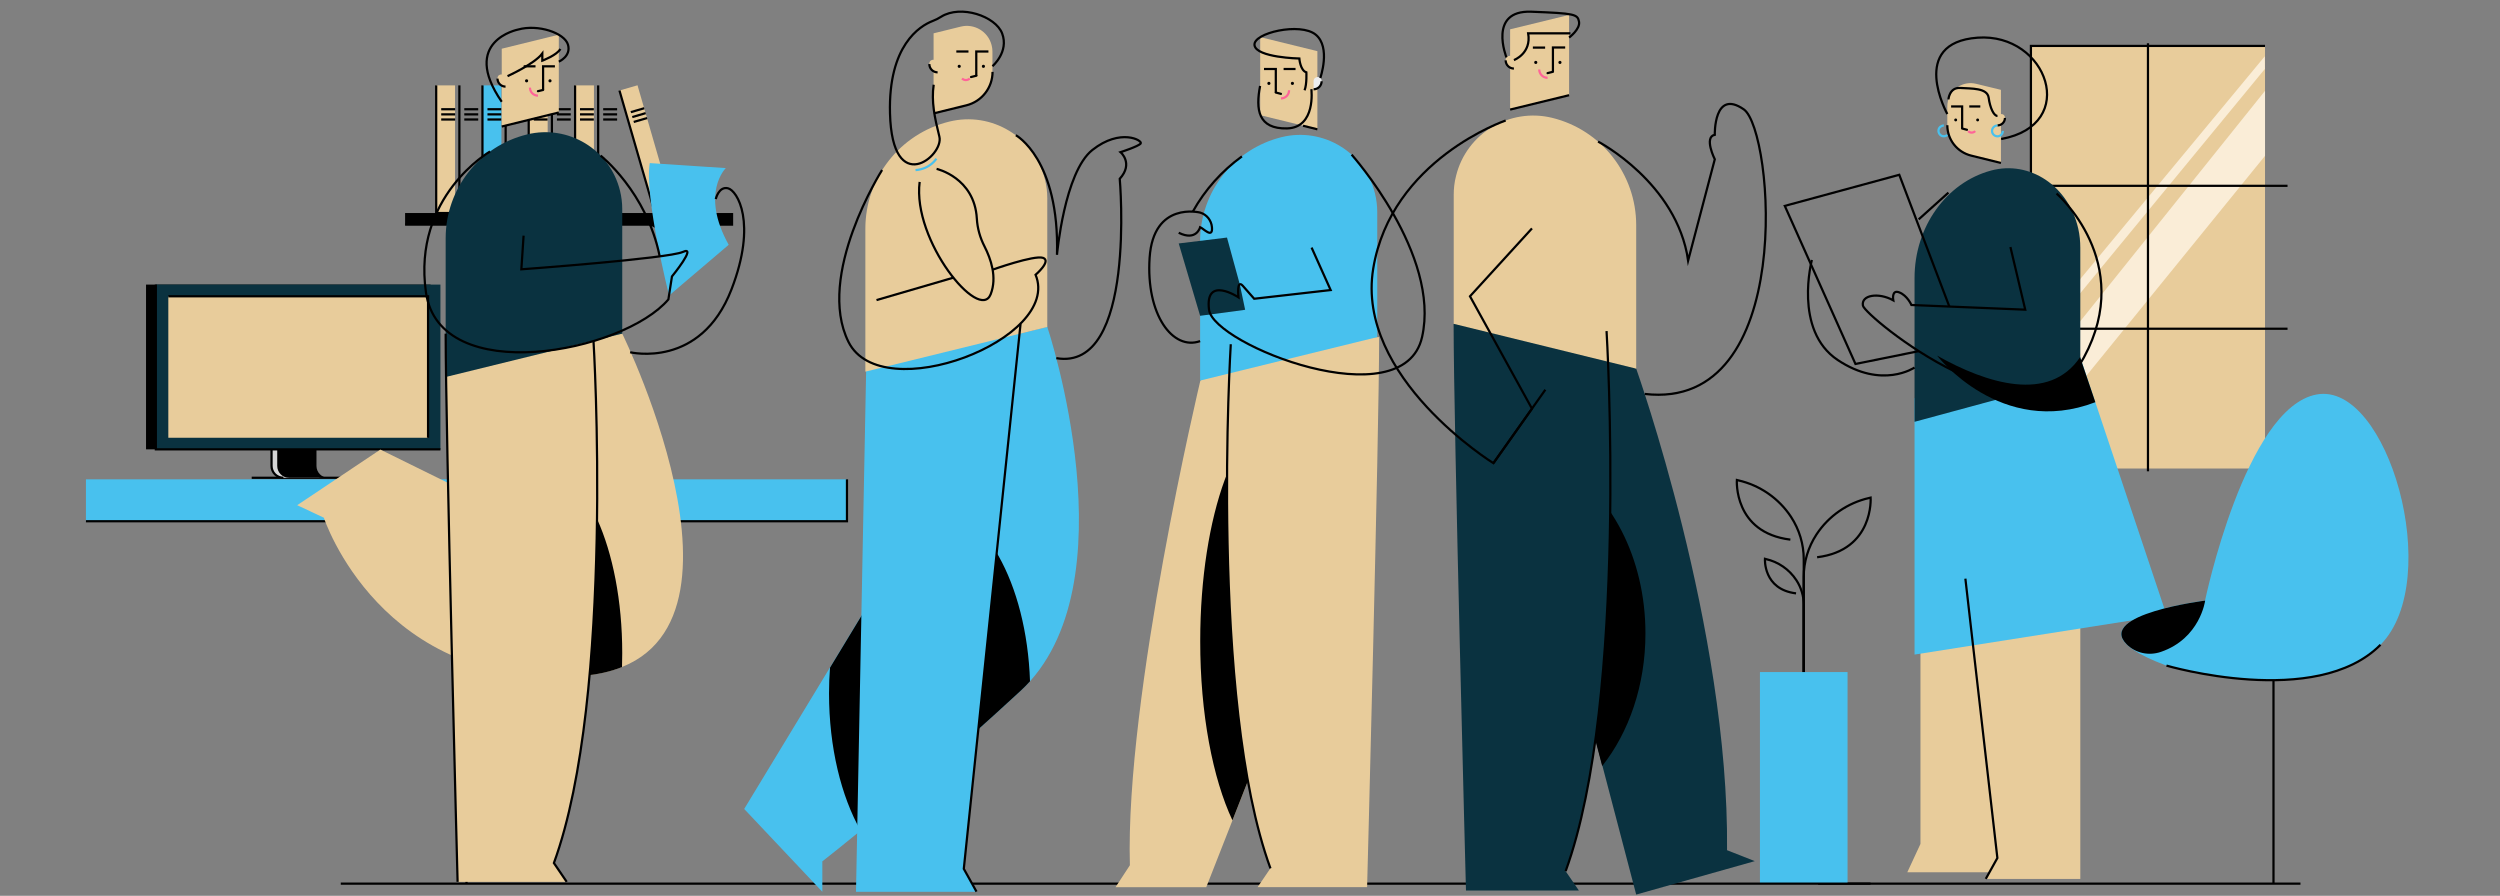 <?xml version="1.0" encoding="utf-8"?>
<!-- Generator: Adobe Illustrator 27.1.0, SVG Export Plug-In . SVG Version: 6.00 Build 0)  -->
<svg version="1.1" xmlns="http://www.w3.org/2000/svg" xmlns:xlink="http://www.w3.org/1999/xlink" x="0px" y="0px"
	 viewBox="0 0 2242.7 803.6" style="enable-background:new 0 0 2242.7 803.6;" xml:space="preserve">
<rect x="0" y="0" width="2242.7" height="803.6" fill="#808080" stroke="none"/>
<style type="text/css">
	.st0{display:none;fill:none;stroke:#000000;stroke-width:2;stroke-miterlimit:10;}
	.st1{fill:#48C1EE;}
	.st2{fill:none;stroke:#000000;stroke-width:2;stroke-miterlimit:10;}
	.st3{fill:#D6D6D6;}
	.st4{fill:#0A3240;}
	.st5{fill:#E8CC9B;}
	.st6{fill:#FAEDD7;}
	.st7{fill:none;}
	.st8{fill:#EDEEEF;}
	.st9{fill:none;stroke:#FF6498;stroke-width:2;stroke-miterlimit:10;}
	.st10{fill:none;stroke:#000000;stroke-width:2;stroke-linecap:round;stroke-miterlimit:10;}
	.st11{fill:none;stroke:#48C1EE;stroke-width:2;stroke-miterlimit:10;}
</style>
<g id="Calque_1">
	<g id="Calque_3">
		<path class="st0" d="M214.5,792.7h550"/>
		<path class="st1" d="M77.1,430h682.8v37.6H77.1V430L77.1,430z"/>
		<g>
			<path class="st2" d="M759.8,430v37.6H77.1"/>
			<path class="st2" d="M418.5,467.6v324.5"/>
		</g>
		<path class="st2" d="M225.8,428.6h87.3"/>
		<path d="M386.4,403.1H131V255.3h255.3v147.8H386.4z"/>
		<path class="st3" d="M243.6,403.1V418l0,0c0,5.8,4.7,10.6,10.6,10.6h35.2l0,0c-5.8,0-10.6-4.7-10.6-10.6v-14.9H243.6z"/>
		<path class="st2" d="M243.6,403.1V418l0,0c0,5.8,4.7,10.6,10.6,10.6"/>
		<path d="M248.7,403.1V418c0,5.8,4.7,10.6,10.6,10.6h35.2l0,0c-5.8,0-10.6-4.7-10.6-10.6v-14.9H248.7z"/>
		<path class="st4" d="M395.1,403.1H139.8V255.3h255.3V403.1z"/>
		<path class="st2" d="M395.1,403.1H139.8V255.3"/>
		<path class="st5" d="M384,392.7H151V265.8h233V392.7z"/>
		<path class="st2" d="M151,265.8h233v126.9"/>
	</g>
	<g id="Calque_2_00000045611789622488029030000007565638290502179735_">
		<path class="st5" d="M1821.9,41.2h210v379.1h-210V41.2z"/>
		<polygon class="st6" points="1821.9,398.3 2031.9,139.8 2031.9,81.5 1821.9,343.4 		"/>
		<polygon class="st6" points="1821.9,316.8 2031.8,61.8 2031.7,50.5 1821.9,303.8 		"/>
		<g>
			<path class="st2" d="M1926.9,38.8v384"/>
			<path class="st2" d="M1821.9,420.4V41.2h210"/>
			<path class="st2" d="M2052.1,166.7h-250.5"/>
			<path class="st2" d="M2052.1,294.9h-250.5"/>
		</g>
	</g>
	<g id="Calque_2_00000078747880673499987950000000859572705724427163_">
		<path d="M363.4,191.1h293.2v10.4H363.4V191.1z"/>
		<path class="st2" d="M656.7,191.1v10.4H363.4"/>
		<path d="M424.4,201.4l14,7.1v-7.1H424.4z"/>
		<path d="M581.7,201.4l14,7.1v-7.1H581.7z"/>
		<path class="st5" d="M391.3,76.6h16.9v114.5h-16.9V76.6z"/>
		<g>
			<path class="st2" d="M408.2,191.1h-16.9V76.6"/>
			<path class="st2" d="M395.8,98h12.5"/>
			<path class="st2" d="M395.8,102.6h12.5"/>
			<path class="st2" d="M395.8,107.2h12.5"/>
		</g>
		<path class="st7" d="M412.1,76.6H429v114.5h-16.9V76.6z"/>
		<g>
			<path class="st2" d="M429,191.1h-16.9V76.6"/>
			<path class="st2" d="M416.5,98H429"/>
			<path class="st2" d="M416.5,102.6H429"/>
			<path class="st2" d="M416.5,107.2H429"/>
		</g>
		<path class="st1" d="M432.9,76.6h16.9v114.5h-16.9V76.6z"/>
		<g>
			<path class="st2" d="M449.7,191.1h-16.9V76.6"/>
			<path class="st2" d="M437.3,98h12.4"/>
			<path class="st2" d="M437.3,102.6h12.4"/>
			<path class="st2" d="M437.3,107.2h12.4"/>
		</g>
		<path class="st7" d="M453.6,76.6h16.9v114.5h-16.9V76.6z"/>
		<g>
			<path class="st2" d="M470.5,191.1h-16.9V76.6"/>
			<path class="st2" d="M458,98h12.4"/>
			<path class="st2" d="M458,102.6h12.4"/>
			<path class="st2" d="M458,107.2h12.4"/>
		</g>
		<path class="st5" d="M474.4,76.6h16.9v114.5h-16.9V76.6z"/>
		<g>
			<path class="st2" d="M491.2,191.1h-16.9V76.6"/>
			<path class="st2" d="M478.8,98h12.4"/>
			<path class="st2" d="M478.8,102.6h12.4"/>
			<path class="st2" d="M478.8,107.2h12.4"/>
		</g>
		<path class="st7" d="M495.1,76.6H512v114.5h-16.9V76.6z"/>
		<g>
			<path class="st2" d="M512,191.1h-16.9V76.6"/>
			<path class="st2" d="M499.6,98H512"/>
			<path class="st2" d="M499.6,102.6H512"/>
			<path class="st2" d="M499.6,107.2H512"/>
		</g>
		<path class="st5" d="M515.9,76.6h16.9v114.5h-16.9V76.6z"/>
		<g>
			<path class="st2" d="M532.8,191.1h-16.9V76.6"/>
			<path class="st2" d="M520.3,98h12.4"/>
			<path class="st2" d="M520.3,102.6h12.4"/>
			<path class="st2" d="M520.3,107.2h12.4"/>
		</g>
		<path class="st7" d="M536.6,76.6h16.9v114.5h-16.9V76.6z"/>
		<g>
			<path class="st2" d="M553.5,191.1h-16.9V76.6"/>
			<path class="st2" d="M541.1,98h12.5"/>
			<path class="st2" d="M541.1,102.6h12.5"/>
			<path class="st2" d="M541.1,107.2h12.5"/>
		</g>
		<path class="st5" d="M555.7,81.2l16.2-4.7l31.8,109.9l-16.2,4.7L555.7,81.2L555.7,81.2z"/>
		<g>
			<path class="st2" d="M603.7,186.4l-16.2,4.7L555.7,81.2"/>
			<path class="st2" d="M565.9,100.6l12-3.5"/>
			<path class="st2" d="M567.2,105l12-3.5"/>
			<path class="st2" d="M568.5,109.4l12-3.5"/>
		</g>
		<path class="st2" d="M1631,792.7h432.7"/>
	</g>
	<g id="Calque_1_00000100352759729023046620000014757851062494209438_">
		<g id="Calque_4">
			<g>
				<path class="st2" d="M1618.1,618.6V501.7c0-13.5-4-26.7-11.4-38c-10.9-16.6-27.9-28.4-47.4-32.8l-1.2-0.3c0,0-3.2,47.2,48,53.5"
					/>
				<path class="st2" d="M1618.1,634.3V517.5c0-13.5,4-26.7,11.4-38c10.9-16.6,27.9-28.4,47.4-32.8l1.2-0.3c0,0,3.2,47.2-48,53.5"/>
			</g>
			<path class="st2" d="M1618.1,610.5v-67.9c0-7.9-2.3-15.5-6.6-22.1c-6.4-9.7-16.2-16.5-27.5-19l-0.7-0.2c0,0-1.8,27.4,27.9,31"/>
			<path class="st1" d="M1578.8,602.9h78.6v189.8h-78.6V602.9z"/>
			<path class="st2" d="M305.7,792.7H1678"/>
		</g>
		<g id="Calque_3-2">
			<path class="st5" d="M1000.7,795.9h81.4l87-221.7V277.9l-92.3,63.6c0,0-67.6,283.6-63.2,434.7L1000.7,795.9L1000.7,795.9z"/>
			<path d="M1105.6,735.9l63.4-161.6v-198c-5.1-3.5-11.1-5.4-17.4-5.5c-41.4,0-74.9,91.4-74.9,204.2
				C1076.6,640.3,1088,698.5,1105.6,735.9L1105.6,735.9z"/>
			<path class="st5" d="M1237.2,302.4c0,87.6-10.8,493.4-10.8,493.4h-98.2l11.5-16.9c-55.2-151.1-35.6-470.2-35.6-470.2
				L1237.2,302.4L1237.2,302.4z"/>
			<path class="st5" d="M1130.5,33.3l51.3,12.6v70l-51.3-12.6V33.3L1130.5,33.3z"/>
			<circle cx="1159.4" cy="74.8" r="1.4"/>
			<circle cx="1138.3" cy="74.8" r="1.4"/>
			<path class="st2" d="M1133.9,61.9h10.6v21.2"/>
			<path class="st2" d="M1151.5,61.9h10.7"/>
			<path class="st8" d="M1185.6,72.3V73l0,0c0,4-3.2,7.2-7.2,7.2v-7.4C1178.4,68.2,1185.2,67.7,1185.6,72.3z"/>
			<g>
				<path class="st2" d="M1185.6,72.9L1185.6,72.9c0,4-3.2,7.2-7.2,7.2"/>
				<path class="st9" d="M1156.4,81L1156.4,81c0,4.1-3.3,7.3-7.3,7.3"/>
				<g>
					<path class="st2" d="M1181.8,116l-12.9-3.2"/>
					<path class="st10" d="M1149.1,84.2l-4.6-1.2"/>
					<path class="st2" d="M1130.4,77.1c-4.1,21.1-1.9,38.7,24.2,38.1c26.1-0.7,21.8-35.2,21.8-35.2"/>
					<path class="st2" d="M1170.3,81c2.2-5.7,1.6-16.1,1.6-16.1c-5.5-1.7-6.3-12.4-6.3-12.4s-38.5-0.8-40.2-11.9
						c-1.6-11.1,41.2-20.8,54.9-9.5c13.8,11.3,4.1,38.9,4.1,38.9"/>
				</g>
			</g>
			<path class="st1" d="M1235.5,190.2c0-5.5-0.7-11.1-2-16.5c-9.1-37.1-46.6-59.8-83.7-50.7c-43,10.6-73.2,49.2-73.2,93.5v124.9
				l158.9-39L1235.5,190.2L1235.5,190.2L1235.5,190.2z"/>
			<path class="st4" d="M1117,277.9l-40.4,5.4l-19.2-64.9l43.3-5.3l11.5,42"/>
			<g>
				<path class="st2" d="M1139.7,779c-55.2-151.1-35.6-470.2-35.6-470.2"/>
				<path class="st2" d="M1176.6,222.1l17.1,38.1l-68.6,7.8c0,0-4.4-5.1-10.2-11.6c-5.8-6.5-3.9,10.3-3.9,10.3s-30.3-20-26.4,11.2
					c3.9,31.3,174.3,98.5,191.1,24.5s-63.2-163.7-63.2-163.7"/>
				<path class="st2" d="M1076.6,306c-24.5,8.8-48.7-23.7-45.3-74.8s45.3-40.5,45.3-40.5c5.9,1.7,10.1,7,10.6,13.1
					c1,10.8-7.8,1-10.6,0c0,0-3.2,12.9-19.2,5"/>
				<path class="st2" d="M1070,189.9c10.9-19.6,26-36.5,44.1-49.6"/>
			</g>
		</g>
		<g id="Calque_1-2">
			<path class="st4" d="M1549.3,762.7c2-197.6-81.5-432-81.5-432l-60.1-34.1l-14,223.5l74.1,282.4l106.4-30L1549.3,762.7z"/>
			<path d="M1476.1,568.2c0-67.8-31.3-126.2-76.1-151.4l-6.5,103.5l43.8,166.9C1461.2,657.1,1476.1,614.9,1476.1,568.2L1476.1,568.2
				L1476.1,568.2z"/>
			<path class="st4" d="M1441.2,297c0,0,20.1,328.7-36.7,484.5l11.9,17.4h-101.3c0,0-11.1-418.2-11.1-508.4L1441.2,297z"/>
			<path class="st5" d="M1407.6,42.7v42.7l-52.9,12.9V26.3l52.9-12.9V42.7z"/>
			<circle cx="1377.7" cy="56" r="1.4"/>
			<circle cx="1399.4" cy="56" r="1.4"/>
			<path class="st2" d="M1393.1,64.4V42.6h11"/>
			<path class="st2" d="M1375.1,42.7h11"/>
			<path class="st5" d="M1358.1,53.9v7.6c-4.1,0-7.4-3.3-7.4-7.4v-0.7C1351.2,48.7,1358.1,49.1,1358.1,53.9z"/>
			<g>
				<path class="st2" d="M1358.1,61.5c-4.1,0-7.4-3.3-7.4-7.4"/>
				<path class="st9" d="M1388.3,69.8c-4.1,0-7.5-3.4-7.5-7.5"/>
				<g>
					<path class="st2" d="M1407.6,85.4l-52.9,12.9"/>
					<path class="st10" d="M1393.1,64.4l-4.8,1.2"/>
				</g>
			</g>
			<path class="st5" d="M1304.1,174.9v115.6l163.7,40.2V202c0-45.6-31.1-85.4-75.4-96.3c-38.2-9.3-76.9,14-86.2,52.1
				C1304.7,163.5,1304.1,169.2,1304.1,174.9L1304.1,174.9L1304.1,174.9z"/>
			<g>
				<path class="st2" d="M1441.2,297c0,0,20.1,328.7-36.7,484.5"/>
				<path class="st2" d="M1358.1,53.9c0,0,15.9-5.9,12.8-24h37.9"/>
				<path class="st2" d="M1351.4,51.5c0,0-16.9-42.4,22.2-41c39.1,1.5,41.6,2.2,42.9,8.9s-8.9,14.3-8.9,14.3"/>
				<path class="st2" d="M1350.7,108.1c0,0-102.7,35-118.8,132.8s107.8,174.6,107.8,174.6l34.6-48.9l-55.6-100.8l55.6-60.9"/>
				<path class="st2" d="M1339.7,415.5l46.6-65.9"/>
				<path class="st2" d="M1433.6,127c0,0,70.7,36.9,80.8,106.7l23.9-90.8c0,0-10-19.9,0-22c0,0-1-41.5,26-22.8
					c26.9,18.8,47.9,271.2-88.8,255.3"/>
			</g>
		</g>
	</g>
	<g>
		<path class="st1" d="M651.1,150.8l-68.2-4.5c-5.1,29.6,17.3,118.8,17.3,118.8l53.5-45.5C627.9,173.4,651.1,150.8,651.1,150.8
			L651.1,150.8z"/>
		<path class="st5" d="M558.2,299.3c0,0,144.2,293.4-36.4,306.9S290.5,464.4,290.5,464.4l-23.9-11.2l74.6-49.9l101.3,49.9L475.8,303
			"/>
		<path d="M481.7,416.3c-12.7,0-24.7,6.9-35.3,19.1l-3.9,17.8L436,450c-18.7,30.9-30.8,80.2-30.8,135.8v2.2
			c30.9,13.8,69.3,21.9,116.6,18.3c13.9-1,25.9-3.8,36.2-7.9c0.1-4.2,0.2-8.4,0.2-12.6C558.2,492.1,523.9,416.3,481.7,416.3
			L481.7,416.3z"/>
		<path class="st5" d="M532.4,305.6c0,0,19.5,318-35.5,468.6l11.5,16.9h-97.9c0,0-10.7-404.5-10.7-491.8L532.4,305.6z"/>
		<path class="st5" d="M501.3,59.5v41.3l-51.2,12.6V43.7l51.2-12.6V59.5z"/>
		<circle cx="472.4" cy="72.5" r="1.4"/>
		<circle cx="493.4" cy="72.5" r="1.4"/>
		<path class="st2" d="M487.2,80.6V59.5h10.6"/>
		<path class="st2" d="M469.8,59.5h10.6"/>
		<path class="st5" d="M453.5,70.4v7.3c-4,0-7.2-3.2-7.2-7.2l0,0c0-0.2,0-0.4,0-0.6C446.7,65.4,453.5,65.9,453.5,70.4z"/>
		<g>
			<path class="st2" d="M453.5,77.7c-4,0-7.2-3.2-7.2-7.2l0,0"/>
			<path class="st9" d="M482.6,85.8c-4,0-7.2-3.2-7.2-7.2l0,0"/>
			<g>
				<path class="st2" d="M501.3,100.9l-51.2,12.6"/>
				<path class="st10" d="M487.2,80.7l-4.6,1.1"/>
				<path class="st2" d="M455.3,68.3c0,0,24.1-10.9,31.2-20.3v6.4c0,0,13-4.8,16.2-10.5"/>
				<path class="st2" d="M501.3,55.3c0,0,11.3-4.8,8.2-15.3c-3.1-10.5-26.9-18.5-44.7-13.5c0,0-52.3,10.2-14.7,64.8"/>
			</g>
		</g>
		<path class="st4" d="M558.2,187.5v111.8l-158.4,38.9V213.7c0-44.2,30.1-82.6,73-93.1c37-9.1,74.3,13.5,83.4,50.5
			C557.5,176.4,558.2,181.9,558.2,187.5L558.2,187.5z"/>
		<g>
			<path class="st2" d="M410.5,791.1c0,0-10.7-404.5-10.7-491.8"/>
			<path class="st2" d="M532.4,305.6c0,0,19.5,318-35.5,468.6l11.5,16.9"/>
			<path class="st2" d="M439.6,135.9c0,0-69.7,40.1-57.5,126.3c12.2,86.2,177,54.1,217.5,6.4l3.2-20.6c0,0,22.9-28,9.8-22
				c-13,5.9-144.9,15.6-144.9,15.6l2-30.2"/>
			<path class="st2" d="M538.8,139.6c0,0,41.3,32.5,53,90.4"/>
			<path class="st2" d="M565.3,316c0,0,63.2,15.3,90.9-56.4c23.2-60.1,5.1-88.8-3.2-90.7s-10.9,9.7-10.9,9.7"/>
		</g>
	</g>
	<g>
		<g>
			<path class="st5" d="M1722.8,578.5v178.6l-11.8,25.4h80.8l26.2-250.2L1722.8,578.5z"/>
			<path class="st5" d="M1740.8,324.4l125.4-7.3v136v335.4h-84.8l10.4-18.7L1740.8,324.4z"/>
			<path class="st5" d="M1746.9,95.5v16.7c0,13,8.8,24.2,21.4,27.3l26.7,6.6V80.6l-22.2-5.4c-11.2-2.8-22.5,4.1-25.3,15.3
				C1747.1,92.2,1746.9,93.8,1746.9,95.5L1746.9,95.5z"/>
		</g>
		<path class="st2" d="M1746.9,112.3c0,13,8.8,24.2,21.4,27.3l26.7,6.6"/>
		<circle cx="1774.1" cy="107.6" r="1.3"/>
		<circle cx="1754.4" cy="107.6" r="1.3"/>
		<path class="st2" d="M1760.2,115.3V95.5h-9.9"/>
		<path class="st2" d="M1776.5,95.5h-9.9"/>
		<path class="st5" d="M1791.9,105.7v6.9c3.7,0,6.7-3,6.7-6.7c0-0.2,0-0.4,0-0.6C1798.2,101,1791.9,101.5,1791.9,105.7z"/>
		<g>
			<path class="st2" d="M1791.9,112.5c3.7,0,6.7-3,6.7-6.7"/>
			<path class="st9" d="M1765.6,117.6c1.7,1.8,4.6,1.8,6.3,0l0,0"/>
			<g>
				<path class="st10" d="M1760.2,115.3l4.3,1.1"/>
				<path class="st2" d="M1747.9,89.2c0,0,0.7-11,10.7-10.3s24.2-0.2,25.4,8.8s4.6,16.3,7.9,16.3"/>
				<path class="st2" d="M1746.9,102.3c0,0-35.3-64,27.2-68.5s91.9,78.2,21.1,90.9"/>
			</g>
			<g>
				<path class="st11" d="M1796.7,117.4c0,2.7-2.2,4.9-4.8,4.9s-4.9-2.2-4.9-4.8c0-2.7,2.2-4.9,4.8-4.9l0,0"/>
				<path class="st11" d="M1746.9,121.1c-2.1,1.7-5.1,1.5-6.8-0.6c-1.7-2.1-1.5-5.1,0.6-6.8c0.9-0.7,2-1.1,3.1-1.1"/>
			</g>
		</g>
		<path class="st1" d="M1866.2,320.6l-148.7,36.6v230l226-35.6L1866.2,320.6z"/>
		<path class="st4" d="M1866.2,222.3v115.8l-148.7,40.3v-129c0-45.7,28.3-85.5,68.6-96.4c34.7-9.4,69.8,14,78.3,52.3
			C1865.6,210.8,1866.2,216.5,1866.2,222.3L1866.2,222.3z"/>
		<g>
			<path class="st2" d="M1781.4,788.4l10.4-18.7l-28.7-250.6"/>
			<path class="st2" d="M1844.9,173.6c0,0,71,61.3,24.5,147.1s-196.4-36.9-198.2-46.5s13.9-12.1,27.2-4.8c0,0-1.8-9.9,5.4-7.1
				s10.9,11.3,10.9,11.3l102.1,4.2l-13.3-56.2"/>
			<path class="st2" d="M1748.7,275l-44.9-118.2l-102.7,27.9l63.4,141.8l56.8-11.5"/>
		</g>
		<path d="M1737.7,319c0,0,57.3,74.3,142,41.8l-13.7-40.4C1838.4,361.5,1782.5,344.3,1737.7,319L1737.7,319z"/>
		<g>
			<path class="st2" d="M1747.9,172.8l-26.7,24"/>
			<path class="st2" d="M1625.4,233.2c0,0-16.8,63,23.1,89.7c39.9,26.7,69,6.8,69,6.8"/>
		</g>
	</g>
	<g>
		<path class="st1" d="M1943.5,597.1c-108.2-40.4,34.6-58.3,34.6-58.3s36-172.9,100-184.9c63.9-12.1,115,166.3,57.4,224.5
			S1943.5,597.1,1943.5,597.1L1943.5,597.1L1943.5,597.1z"/>
		<path class="st2" d="M2135.5,578.4c-57.5,58.2-192,18.7-192,18.7"/>
		<path class="st2" d="M2039.5,792.7V610.2"/>
		<path d="M1938.5,584.8c35.3-12.1,39.7-46,39.7-46s-97.4,12.2-70.4,39.2C1915.8,586,1927.7,588.5,1938.5,584.8L1938.5,584.8z"/>
	</g>
</g>
<g id="Calque_2">
	<path class="st1" d="M737.7,800v-27.3c0,0,76.1-58.9,177.8-152.9s24-326.6,24-326.6l-105.8,26L817.8,478L667.6,725.7L737.7,800z"/>
	<path d="M743.7,622c0,48.5,10.9,92.2,28.3,123.1c31.8-26,83.1-69.5,143.5-125.3c3-2.8,5.8-5.6,8.5-8.6
		c-3-88.5-42.2-158.5-90.1-158.5c-4.7,0-9.3,0.7-13.8,2l-2.3,23.4l-73.2,120.8C744,606.4,743.7,614.1,743.7,622L743.7,622z"/>
	<path class="st1" d="M864.7,779.5l11.4,20.5H767.9l9.9-508.6l21.2-8.6l116.5,8L864.7,779.5z"/>
	<path class="st5" d="M890.3,46.2c0-1.8-0.2-3.7-0.7-5.5c-3-12.3-15.5-19.9-27.8-16.8l-24.3,6v71.9l29.3-7.2
		c13.8-3.4,23.5-15.8,23.5-30V46.2L890.3,46.2z"/>
	<path class="st2" d="M837.6,101.7l29.3-7.2c13.8-3.4,23.5-15.8,23.5-30"/>
	<circle cx="860.5" cy="59.5" r="1.4"/>
	<circle cx="882.2" cy="59.5" r="1.4"/>
	<path class="st2" d="M886.7,46.2h-10.9v21.7"/>
	<path class="st2" d="M868.8,46.2h-10.9"/>
	<path class="st5" d="M833.7,56.8c0,0.2,0,0.4,0,0.7c0,4.1,3.3,7.4,7.4,7.4v-7.5C841.1,52.7,834.1,52.2,833.7,56.8z"/>
	<g>
		<path class="st2" d="M833.7,57.5c0,4.1,3.3,7.4,7.4,7.4"/>
		<path class="st9" d="M863,70.4c1.9,1.9,5,1.9,6.9,0"/>
		<path class="st10" d="M871.1,69.1l4.8-1.2"/>
	</g>
	<path class="st5" d="M939.5,178c0-5.7-0.7-11.4-2.1-16.9c-9.4-38.1-47.8-61.4-85.9-52c-44.2,10.9-75.2,50.5-75.2,96v128.3
		l163.2-40.1L939.5,178L939.5,178z"/>
	<g>
		<path class="st2" d="M915.5,290.7l-50.9,488.7l11.4,20.5"/>
		<path class="st2" d="M837.6,76c-2.2,14.9,0.8,29.4,5.1,46.6c4.3,17.2-42.3,55.3-44.3-20.9c-1.6-61.2,26.9-78.4,38.1-82.8
			c2.7-1,5.3-2.3,7.8-3.9c17.6-11,48.8-0.5,54.7,15c6.3,16.6-8.7,29.4-8.7,29.4"/>
		<path class="st11" d="M821.3,152.6c13.3-1,18.7-10.3,18.7-10.3"/>
		<g>
			<path class="st2" d="M825,163.2c-6.7,52.7,53.7,126.3,63.7,100.8c6-15.3,0.1-31.9-5.5-42.9c-4-7.8-6.4-16.3-6.9-25
				c-2.1-36.9-36.1-44.6-36.1-44.6"/>
			<path class="st2" d="M890.5,241.9c0,0,37.1-13.2,45.1-10.6c8,2.7-6.6,15.2-6.6,15.2c23.9,57.7-137.9,120-167.8,60.3
				c-29.8-59.7,30.1-154.3,30.1-154.3"/>
			<path class="st2" d="M786.3,269.2l68.9-20.1"/>
			<path class="st2" d="M947.6,321.3c72.2,12.4,56.9-160.9,56.9-160.9c12.6-13.9,0.7-23.9,0.7-23.9s16.2-5.2,18.1-7.8
				c2-2.6-18.1-14.1-43.3,5.8s-31.8,94.1-31.8,94.1c2.4-85.8-36.9-107.3-36.9-107.3"/>
		</g>
	</g>
</g>
</svg>
